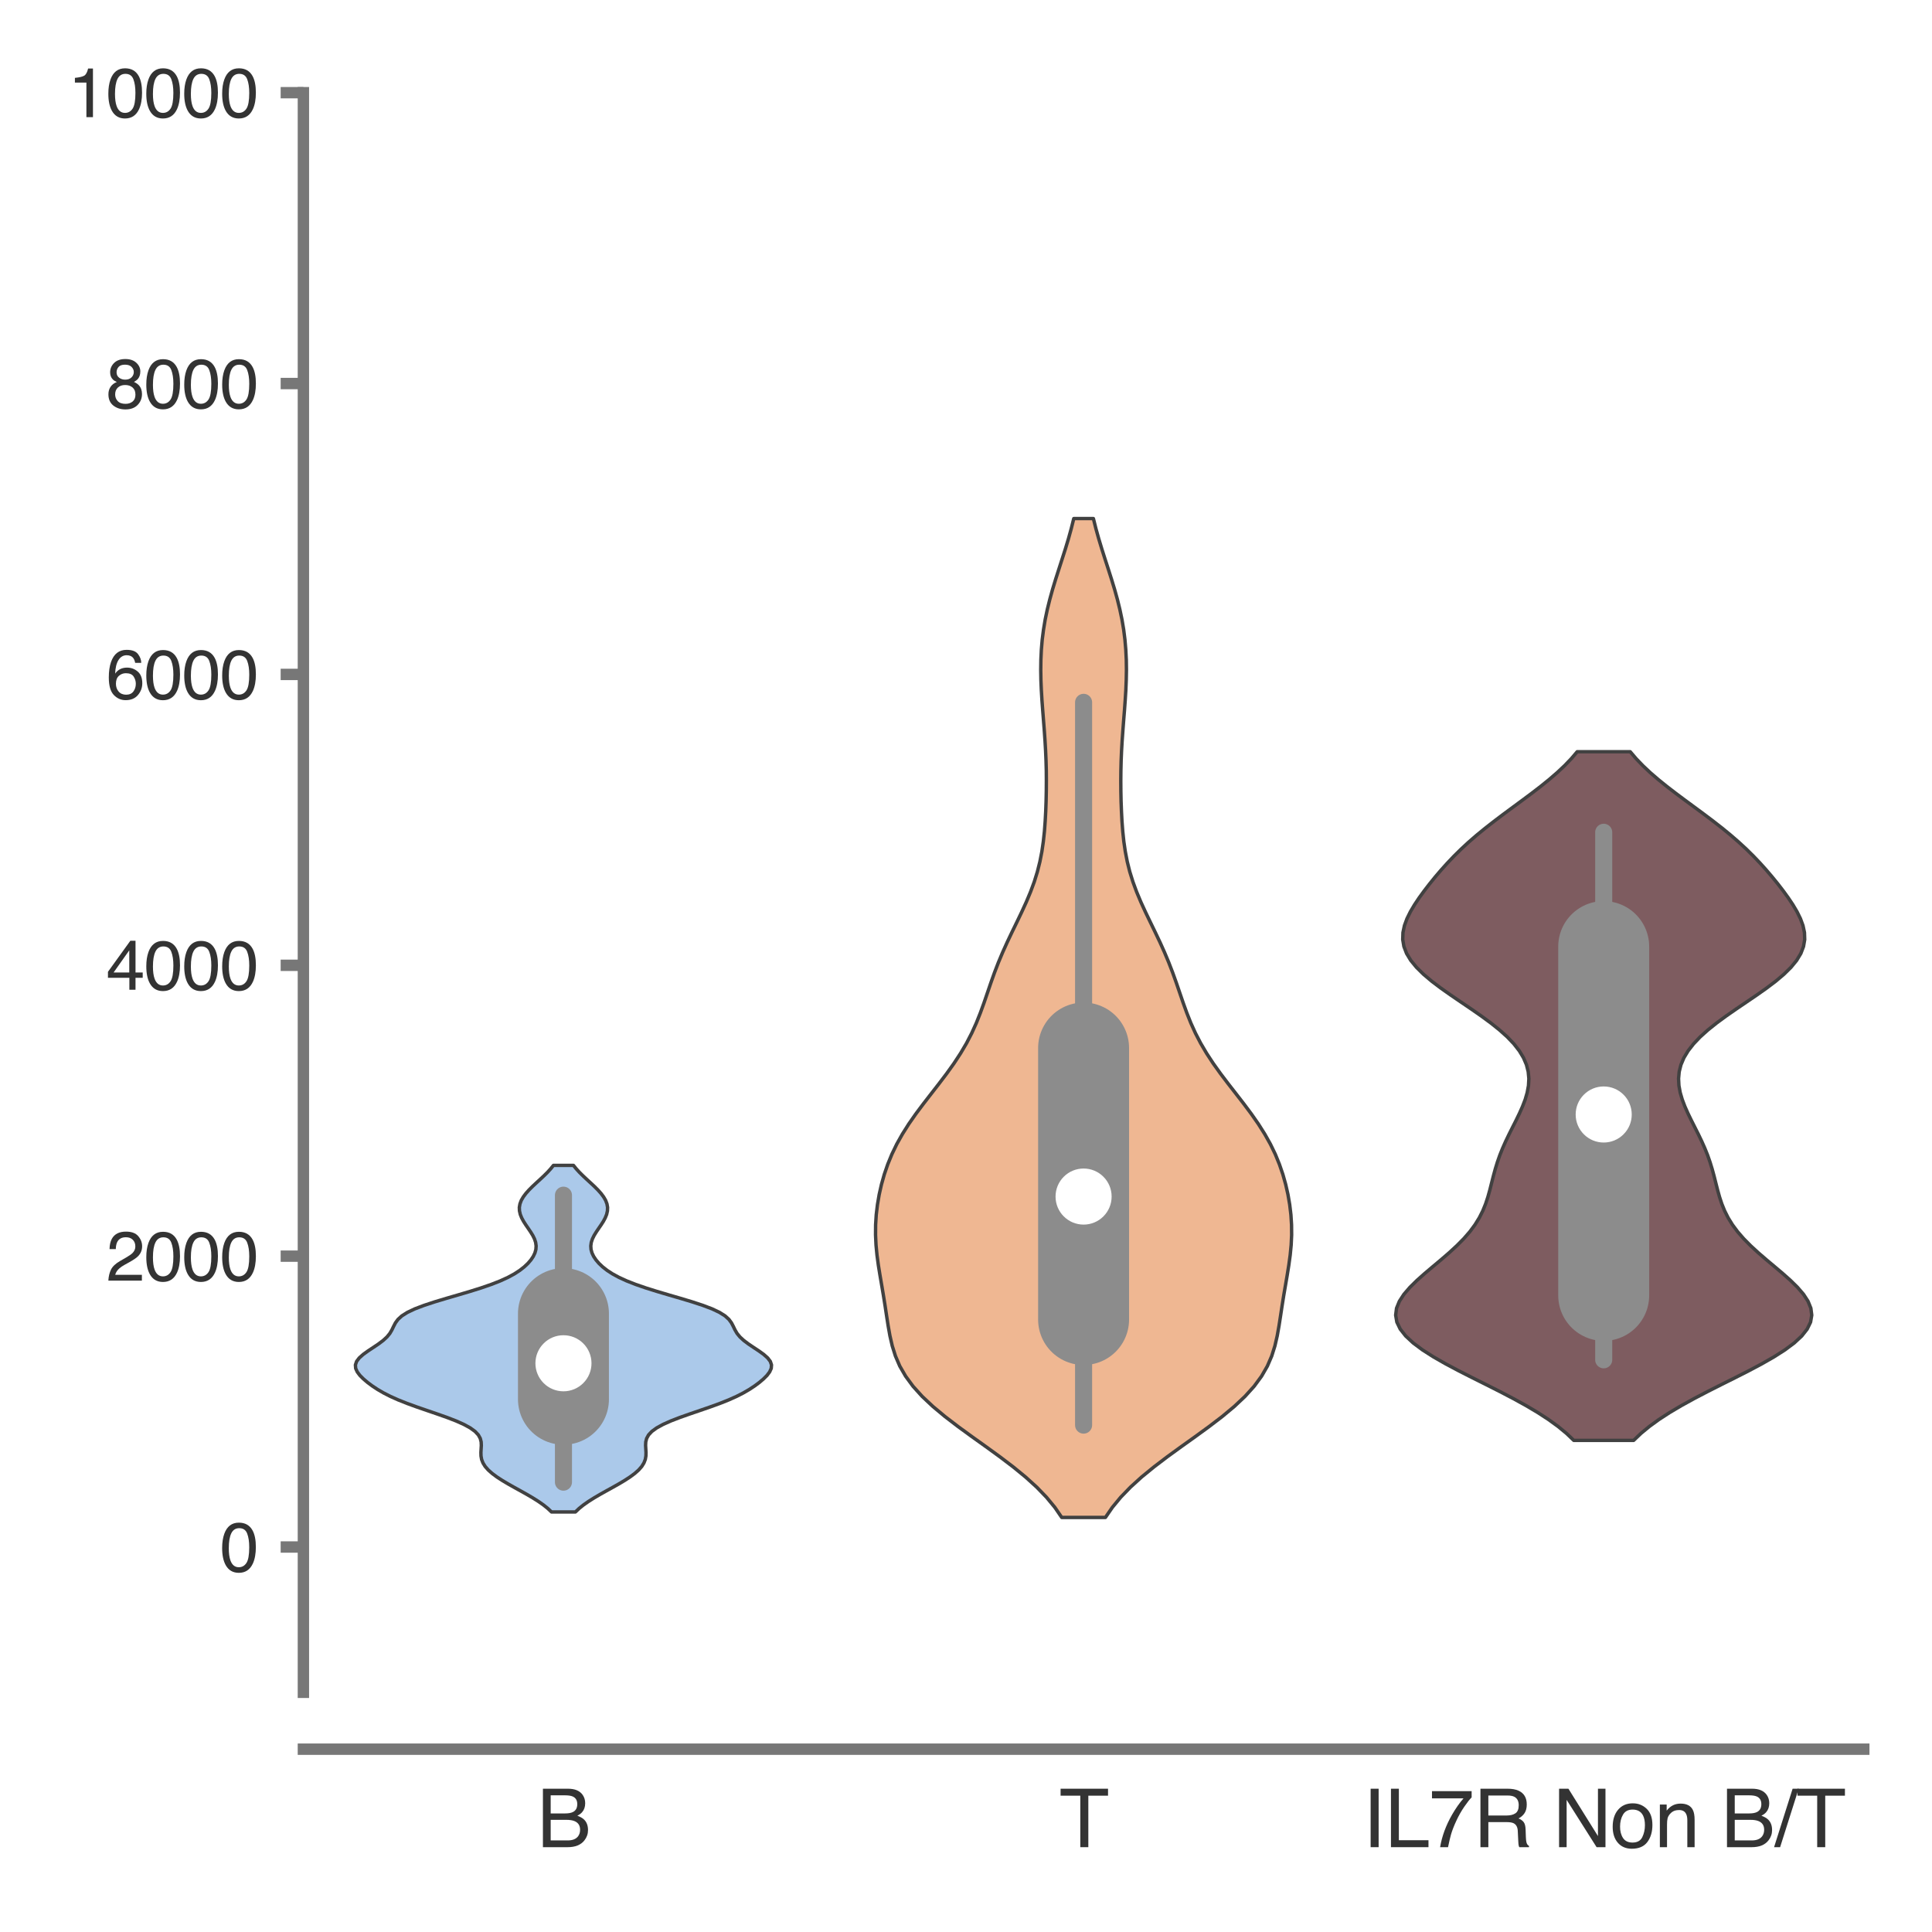 <?xml version="1.0" encoding="utf-8" standalone="no"?>
<!DOCTYPE svg PUBLIC "-//W3C//DTD SVG 1.1//EN"
  "http://www.w3.org/Graphics/SVG/1.1/DTD/svg11.dtd">
<svg xmlns:xlink="http://www.w3.org/1999/xlink" width="84.96pt" height="84.96pt" viewBox="0 0 84.96 84.96" xmlns="http://www.w3.org/2000/svg" version="1.1">
 <defs>
  <style type="text/css">*{stroke-linejoin: round; stroke-linecap: butt}</style>
 </defs>
 <g id="figure_1">
  <g id="patch_1">
   <path d="M 0 84.96 
L 84.96 84.96 
L 84.96 0 
L 0 0 
z
" style="fill: #ffffff"/>
  </g>
  <g id="axes_1">
   <g id="patch_2">
    <path d="M 13.342 74.42 
L 81.96 74.42 
L 81.96 4.076 
L 13.342 4.076 
z
" style="fill: #ffffff"/>
   </g>
   <g id="matplotlib.axis_1">
    <g id="xtick_1">
     <g id="text_1">
      <!-- B -->
      <g style="fill: #333333" transform="translate(23.611 81.23) scale(0.035 -0.035)">
       <defs>
        <path id="Helvetica-42" d="M 2213 2650 
Q 2606 2650 2825 2759 
Q 3169 2931 3169 3378 
Q 3169 3828 2803 3984 
Q 2597 4072 2191 4072 
L 1081 4072 
L 1081 2650 
L 2213 2650 
z
M 2422 531 
Q 2994 531 3238 863 
Q 3391 1072 3391 1369 
Q 3391 1869 2944 2050 
Q 2706 2147 2316 2147 
L 1081 2147 
L 1081 531 
L 2422 531 
z
M 472 4591 
L 2444 4591 
Q 3250 4591 3591 4109 
Q 3791 3825 3791 3453 
Q 3791 3019 3544 2741 
Q 3416 2594 3175 2472 
Q 3528 2338 3703 2169 
Q 4013 1869 4013 1341 
Q 4013 897 3734 538 
Q 3319 0 2413 0 
L 472 0 
L 472 4591 
z
" transform="scale(0.016)"/>
       </defs>
       <use xlink:href="#Helvetica-42"/>
      </g>
     </g>
    </g>
    <g id="xtick_2">
     <g id="text_2">
      <!-- T -->
      <g style="fill: #333333" transform="translate(46.582 81.23) scale(0.035 -0.035)">
       <defs>
        <path id="Helvetica-54" d="M 3828 4591 
L 3828 4044 
L 2281 4044 
L 2281 0 
L 1650 0 
L 1650 4044 
L 103 4044 
L 103 4591 
L 3828 4591 
z
" transform="scale(0.016)"/>
       </defs>
       <use xlink:href="#Helvetica-54"/>
      </g>
     </g>
    </g>
    <g id="xtick_3">
     <g id="text_3">
      <!-- IL7R Non B/T -->
      <g style="fill: #333333" transform="translate(59.922 81.23) scale(0.035 -0.035)">
       <defs>
        <path id="Helvetica-49" d="M 628 4591 
L 1256 4591 
L 1256 0 
L 628 0 
L 628 4591 
z
" transform="scale(0.016)"/>
        <path id="Helvetica-4c" d="M 488 4591 
L 1109 4591 
L 1109 547 
L 3434 547 
L 3434 0 
L 488 0 
L 488 4591 
z
" transform="scale(0.016)"/>
        <path id="Helvetica-37" d="M 3347 4400 
L 3347 3909 
Q 3131 3700 2773 3181 
Q 2416 2663 2141 2063 
Q 1869 1478 1728 997 
Q 1638 688 1494 0 
L 872 0 
Q 1084 1281 1809 2550 
Q 2238 3294 2709 3834 
L 234 3834 
L 234 4400 
L 3347 4400 
z
" transform="scale(0.016)"/>
        <path id="Helvetica-52" d="M 2622 2488 
Q 3059 2488 3314 2663 
Q 3569 2838 3569 3294 
Q 3569 3784 3213 3963 
Q 3022 4056 2703 4056 
L 1184 4056 
L 1184 2488 
L 2622 2488 
z
M 563 4591 
L 2688 4591 
Q 3213 4591 3553 4438 
Q 4200 4144 4200 3353 
Q 4200 2941 4029 2678 
Q 3859 2416 3553 2256 
Q 3822 2147 3958 1969 
Q 4094 1791 4109 1391 
L 4131 775 
Q 4141 513 4175 384 
Q 4231 166 4375 103 
L 4375 0 
L 3613 0 
Q 3581 59 3562 153 
Q 3544 247 3531 516 
L 3494 1281 
Q 3472 1731 3159 1884 
Q 2981 1969 2600 1969 
L 1184 1969 
L 1184 0 
L 563 0 
L 563 4591 
z
" transform="scale(0.016)"/>
        <path id="Helvetica-20" transform="scale(0.016)"/>
        <path id="Helvetica-4e" d="M 488 4591 
L 1222 4591 
L 3541 872 
L 3541 4591 
L 4131 4591 
L 4131 0 
L 3434 0 
L 1081 3716 
L 1081 0 
L 488 0 
L 488 4591 
z
M 2269 4591 
L 2269 4591 
z
" transform="scale(0.016)"/>
        <path id="Helvetica-6f" d="M 1741 363 
Q 2300 363 2508 786 
Q 2716 1209 2716 1728 
Q 2716 2197 2566 2491 
Q 2328 2953 1747 2953 
Q 1231 2953 997 2559 
Q 763 2166 763 1609 
Q 763 1075 997 719 
Q 1231 363 1741 363 
z
M 1763 3444 
Q 2409 3444 2856 3012 
Q 3303 2581 3303 1744 
Q 3303 934 2909 406 
Q 2516 -122 1688 -122 
Q 997 -122 590 345 
Q 184 813 184 1600 
Q 184 2444 612 2944 
Q 1041 3444 1763 3444 
z
M 1744 3428 
L 1744 3428 
z
" transform="scale(0.016)"/>
        <path id="Helvetica-6e" d="M 413 3347 
L 947 3347 
L 947 2872 
Q 1184 3166 1450 3294 
Q 1716 3422 2041 3422 
Q 2753 3422 3003 2925 
Q 3141 2653 3141 2147 
L 3141 0 
L 2569 0 
L 2569 2109 
Q 2569 2416 2478 2603 
Q 2328 2916 1934 2916 
Q 1734 2916 1606 2875 
Q 1375 2806 1200 2600 
Q 1059 2434 1017 2257 
Q 975 2081 975 1753 
L 975 0 
L 413 0 
L 413 3347 
z
M 1734 3428 
L 1734 3428 
z
" transform="scale(0.016)"/>
        <path id="Helvetica-2f" d="M 1456 4591 
L 1931 4591 
L 475 0 
L 0 0 
L 1456 4591 
z
" transform="scale(0.016)"/>
       </defs>
       <use xlink:href="#Helvetica-49"/>
       <use xlink:href="#Helvetica-4c" x="27.783"/>
       <use xlink:href="#Helvetica-37" x="83.398"/>
       <use xlink:href="#Helvetica-52" x="139.014"/>
       <use xlink:href="#Helvetica-20" x="211.23"/>
       <use xlink:href="#Helvetica-4e" x="239.014"/>
       <use xlink:href="#Helvetica-6f" x="311.23"/>
       <use xlink:href="#Helvetica-6e" x="366.846"/>
       <use xlink:href="#Helvetica-20" x="422.461"/>
       <use xlink:href="#Helvetica-42" x="450.244"/>
       <use xlink:href="#Helvetica-2f" x="516.943"/>
       <use xlink:href="#Helvetica-54" x="544.727"/>
      </g>
     </g>
    </g>
   </g>
   <g id="matplotlib.axis_2">
    <g id="ytick_1">
     <g id="line2d_1">
      <defs>
       <path id="md1bcff773b" d="M 0 0 
L -1 0 
" style="stroke: #777777; stroke-width: 0.5"/>
      </defs>
      <g>
       <use xlink:href="#md1bcff773b" x="13.342" y="68.03" style="fill: #777777; stroke: #777777; stroke-width: 0.5"/>
      </g>
     </g>
     <g id="text_4">
      <!-- 0 -->
      <g style="fill: #333333" transform="translate(9.673 69.107) scale(0.03 -0.03)">
       <defs>
        <path id="Helvetica-30" d="M 1731 4475 
Q 2600 4475 2988 3759 
Q 3288 3206 3288 2244 
Q 3288 1331 3016 734 
Q 2622 -122 1728 -122 
Q 922 -122 528 578 
Q 200 1163 200 2147 
Q 200 2909 397 3456 
Q 766 4475 1731 4475 
z
M 1725 391 
Q 2163 391 2422 778 
Q 2681 1166 2681 2222 
Q 2681 2984 2493 3476 
Q 2306 3969 1766 3969 
Q 1269 3969 1039 3501 
Q 809 3034 809 2125 
Q 809 1441 956 1025 
Q 1181 391 1725 391 
z
" transform="scale(0.016)"/>
       </defs>
       <use xlink:href="#Helvetica-30"/>
      </g>
     </g>
    </g>
    <g id="ytick_2">
     <g id="line2d_2">
      <g>
       <use xlink:href="#md1bcff773b" x="13.342" y="55.24" style="fill: #777777; stroke: #777777; stroke-width: 0.5"/>
      </g>
     </g>
     <g id="text_5">
      <!-- 2000 -->
      <g style="fill: #333333" transform="translate(4.669 56.316) scale(0.03 -0.03)">
       <defs>
        <path id="Helvetica-32" d="M 200 0 
Q 231 578 439 1006 
Q 647 1434 1250 1784 
L 1850 2131 
Q 2253 2366 2416 2531 
Q 2672 2791 2672 3125 
Q 2672 3516 2437 3745 
Q 2203 3975 1813 3975 
Q 1234 3975 1013 3538 
Q 894 3303 881 2888 
L 309 2888 
Q 319 3472 525 3841 
Q 891 4491 1816 4491 
Q 2584 4491 2939 4075 
Q 3294 3659 3294 3150 
Q 3294 2613 2916 2231 
Q 2697 2009 2131 1694 
L 1703 1456 
Q 1397 1288 1222 1134 
Q 909 863 828 531 
L 3272 531 
L 3272 0 
L 200 0 
z
" transform="scale(0.016)"/>
       </defs>
       <use xlink:href="#Helvetica-32"/>
       <use xlink:href="#Helvetica-30" x="55.615"/>
       <use xlink:href="#Helvetica-30" x="111.23"/>
       <use xlink:href="#Helvetica-30" x="166.846"/>
      </g>
     </g>
    </g>
    <g id="ytick_3">
     <g id="line2d_3">
      <g>
       <use xlink:href="#md1bcff773b" x="13.342" y="42.449" style="fill: #777777; stroke: #777777; stroke-width: 0.5"/>
      </g>
     </g>
     <g id="text_6">
      <!-- 4000 -->
      <g style="fill: #333333" transform="translate(4.669 43.525) scale(0.03 -0.03)">
       <defs>
        <path id="Helvetica-34" d="M 2116 1584 
L 2116 3613 
L 681 1584 
L 2116 1584 
z
M 2125 0 
L 2125 1094 
L 163 1094 
L 163 1644 
L 2213 4488 
L 2688 4488 
L 2688 1584 
L 3347 1584 
L 3347 1094 
L 2688 1094 
L 2688 0 
L 2125 0 
z
" transform="scale(0.016)"/>
       </defs>
       <use xlink:href="#Helvetica-34"/>
       <use xlink:href="#Helvetica-30" x="55.615"/>
       <use xlink:href="#Helvetica-30" x="111.23"/>
       <use xlink:href="#Helvetica-30" x="166.846"/>
      </g>
     </g>
    </g>
    <g id="ytick_4">
     <g id="line2d_4">
      <g>
       <use xlink:href="#md1bcff773b" x="13.342" y="29.658" style="fill: #777777; stroke: #777777; stroke-width: 0.5"/>
      </g>
     </g>
     <g id="text_7">
      <!-- 6000 -->
      <g style="fill: #333333" transform="translate(4.669 30.734) scale(0.03 -0.03)">
       <defs>
        <path id="Helvetica-36" d="M 1872 4494 
Q 2622 4494 2917 4105 
Q 3213 3716 3213 3303 
L 2656 3303 
Q 2606 3569 2497 3719 
Q 2294 4000 1881 4000 
Q 1409 4000 1131 3564 
Q 853 3128 822 2316 
Q 1016 2600 1309 2741 
Q 1578 2866 1909 2866 
Q 2472 2866 2890 2506 
Q 3309 2147 3309 1434 
Q 3309 825 2912 354 
Q 2516 -116 1781 -116 
Q 1153 -116 697 361 
Q 241 838 241 1966 
Q 241 2800 444 3381 
Q 834 4494 1872 4494 
z
M 1831 384 
Q 2275 384 2495 682 
Q 2716 981 2716 1388 
Q 2716 1731 2519 2042 
Q 2322 2353 1803 2353 
Q 1441 2353 1167 2112 
Q 894 1872 894 1388 
Q 894 963 1142 673 
Q 1391 384 1831 384 
z
" transform="scale(0.016)"/>
       </defs>
       <use xlink:href="#Helvetica-36"/>
       <use xlink:href="#Helvetica-30" x="55.615"/>
       <use xlink:href="#Helvetica-30" x="111.23"/>
       <use xlink:href="#Helvetica-30" x="166.846"/>
      </g>
     </g>
    </g>
    <g id="ytick_5">
     <g id="line2d_5">
      <g>
       <use xlink:href="#md1bcff773b" x="13.342" y="16.867" style="fill: #777777; stroke: #777777; stroke-width: 0.5"/>
      </g>
     </g>
     <g id="text_8">
      <!-- 8000 -->
      <g style="fill: #333333" transform="translate(4.669 17.943) scale(0.03 -0.03)">
       <defs>
        <path id="Helvetica-38" d="M 1741 2600 
Q 2113 2600 2322 2808 
Q 2531 3016 2531 3303 
Q 2531 3553 2331 3762 
Q 2131 3972 1722 3972 
Q 1316 3972 1134 3762 
Q 953 3553 953 3272 
Q 953 2956 1187 2778 
Q 1422 2600 1741 2600 
z
M 1775 384 
Q 2166 384 2423 595 
Q 2681 806 2681 1225 
Q 2681 1659 2415 1884 
Q 2150 2109 1734 2109 
Q 1331 2109 1076 1879 
Q 822 1650 822 1244 
Q 822 894 1055 639 
Q 1288 384 1775 384 
z
M 975 2384 
Q 741 2484 609 2619 
Q 363 2869 363 3269 
Q 363 3769 725 4128 
Q 1088 4488 1753 4488 
Q 2397 4488 2762 4148 
Q 3128 3809 3128 3356 
Q 3128 2938 2916 2678 
Q 2797 2531 2547 2391 
Q 2825 2263 2984 2097 
Q 3281 1784 3281 1284 
Q 3281 694 2884 283 
Q 2488 -128 1763 -128 
Q 1109 -128 657 226 
Q 206 581 206 1256 
Q 206 1653 400 1942 
Q 594 2231 975 2384 
z
" transform="scale(0.016)"/>
       </defs>
       <use xlink:href="#Helvetica-38"/>
       <use xlink:href="#Helvetica-30" x="55.615"/>
       <use xlink:href="#Helvetica-30" x="111.23"/>
       <use xlink:href="#Helvetica-30" x="166.846"/>
      </g>
     </g>
    </g>
    <g id="ytick_6">
     <g id="line2d_6">
      <g>
       <use xlink:href="#md1bcff773b" x="13.342" y="4.076" style="fill: #777777; stroke: #777777; stroke-width: 0.5"/>
      </g>
     </g>
     <g id="text_9">
      <!-- 10000 -->
      <g style="fill: #333333" transform="translate(3 5.152) scale(0.03 -0.03)">
       <defs>
        <path id="Helvetica-31" d="M 613 3169 
L 613 3600 
Q 1222 3659 1462 3798 
Q 1703 3938 1822 4456 
L 2266 4456 
L 2266 0 
L 1666 0 
L 1666 3169 
L 613 3169 
z
" transform="scale(0.016)"/>
       </defs>
       <use xlink:href="#Helvetica-31"/>
       <use xlink:href="#Helvetica-30" x="55.615"/>
       <use xlink:href="#Helvetica-30" x="111.23"/>
       <use xlink:href="#Helvetica-30" x="166.846"/>
       <use xlink:href="#Helvetica-30" x="222.461"/>
      </g>
     </g>
    </g>
   </g>
   <g id="PolyCollection_1">
    <defs>
     <path id="med129f33f4" d="M 25.304 -18.472 
L 24.252 -18.472 
L 24.089 -18.626 
L 23.897 -18.78 
L 23.677 -18.934 
L 23.433 -19.088 
L 23.171 -19.242 
L 22.896 -19.396 
L 22.617 -19.55 
L 22.344 -19.704 
L 22.085 -19.858 
L 21.848 -20.012 
L 21.641 -20.166 
L 21.469 -20.319 
L 21.334 -20.473 
L 21.239 -20.627 
L 21.179 -20.781 
L 21.152 -20.935 
L 21.148 -21.089 
L 21.157 -21.243 
L 21.166 -21.397 
L 21.159 -21.551 
L 21.12 -21.705 
L 21.035 -21.859 
L 20.891 -22.013 
L 20.679 -22.167 
L 20.398 -22.321 
L 20.053 -22.475 
L 19.654 -22.629 
L 19.22 -22.782 
L 18.77 -22.936 
L 18.324 -23.09 
L 17.901 -23.244 
L 17.514 -23.398 
L 17.169 -23.552 
L 16.867 -23.706 
L 16.602 -23.86 
L 16.369 -24.014 
L 16.162 -24.168 
L 15.981 -24.322 
L 15.827 -24.476 
L 15.711 -24.63 
L 15.641 -24.784 
L 15.629 -24.938 
L 15.681 -25.092 
L 15.798 -25.245 
L 15.971 -25.399 
L 16.185 -25.553 
L 16.418 -25.707 
L 16.647 -25.861 
L 16.851 -26.015 
L 17.018 -26.169 
L 17.144 -26.323 
L 17.234 -26.477 
L 17.308 -26.631 
L 17.388 -26.785 
L 17.501 -26.939 
L 17.67 -27.093 
L 17.914 -27.247 
L 18.239 -27.401 
L 18.642 -27.554 
L 19.109 -27.708 
L 19.62 -27.862 
L 20.148 -28.016 
L 20.668 -28.17 
L 21.159 -28.324 
L 21.605 -28.478 
L 21.998 -28.632 
L 22.335 -28.786 
L 22.619 -28.94 
L 22.856 -29.094 
L 23.053 -29.248 
L 23.216 -29.402 
L 23.348 -29.556 
L 23.451 -29.71 
L 23.524 -29.864 
L 23.566 -30.017 
L 23.576 -30.171 
L 23.555 -30.325 
L 23.504 -30.479 
L 23.428 -30.633 
L 23.333 -30.787 
L 23.229 -30.941 
L 23.123 -31.095 
L 23.024 -31.249 
L 22.941 -31.403 
L 22.879 -31.557 
L 22.844 -31.711 
L 22.838 -31.865 
L 22.865 -32.019 
L 22.923 -32.173 
L 23.012 -32.326 
L 23.127 -32.48 
L 23.265 -32.634 
L 23.419 -32.788 
L 23.584 -32.942 
L 23.752 -33.096 
L 23.916 -33.25 
L 24.072 -33.404 
L 24.213 -33.558 
L 24.338 -33.712 
L 25.218 -33.712 
L 25.218 -33.712 
L 25.343 -33.558 
L 25.484 -33.404 
L 25.64 -33.25 
L 25.804 -33.096 
L 25.972 -32.942 
L 26.137 -32.788 
L 26.291 -32.634 
L 26.429 -32.48 
L 26.544 -32.326 
L 26.633 -32.173 
L 26.691 -32.019 
L 26.718 -31.865 
L 26.712 -31.711 
L 26.677 -31.557 
L 26.615 -31.403 
L 26.532 -31.249 
L 26.433 -31.095 
L 26.327 -30.941 
L 26.223 -30.787 
L 26.128 -30.633 
L 26.052 -30.479 
L 26.001 -30.325 
L 25.98 -30.171 
L 25.99 -30.017 
L 26.032 -29.864 
L 26.105 -29.71 
L 26.208 -29.556 
L 26.34 -29.402 
L 26.503 -29.248 
L 26.7 -29.094 
L 26.937 -28.94 
L 27.221 -28.786 
L 27.558 -28.632 
L 27.951 -28.478 
L 28.397 -28.324 
L 28.888 -28.17 
L 29.408 -28.016 
L 29.936 -27.862 
L 30.447 -27.708 
L 30.914 -27.554 
L 31.317 -27.401 
L 31.642 -27.247 
L 31.886 -27.093 
L 32.055 -26.939 
L 32.168 -26.785 
L 32.248 -26.631 
L 32.322 -26.477 
L 32.412 -26.323 
L 32.538 -26.169 
L 32.705 -26.015 
L 32.909 -25.861 
L 33.138 -25.707 
L 33.371 -25.553 
L 33.585 -25.399 
L 33.758 -25.245 
L 33.875 -25.092 
L 33.927 -24.938 
L 33.915 -24.784 
L 33.845 -24.63 
L 33.729 -24.476 
L 33.575 -24.322 
L 33.394 -24.168 
L 33.187 -24.014 
L 32.954 -23.86 
L 32.689 -23.706 
L 32.387 -23.552 
L 32.042 -23.398 
L 31.655 -23.244 
L 31.232 -23.09 
L 30.786 -22.936 
L 30.336 -22.782 
L 29.902 -22.629 
L 29.503 -22.475 
L 29.158 -22.321 
L 28.877 -22.167 
L 28.665 -22.013 
L 28.521 -21.859 
L 28.436 -21.705 
L 28.397 -21.551 
L 28.39 -21.397 
L 28.399 -21.243 
L 28.408 -21.089 
L 28.404 -20.935 
L 28.377 -20.781 
L 28.317 -20.627 
L 28.222 -20.473 
L 28.087 -20.319 
L 27.915 -20.166 
L 27.708 -20.012 
L 27.471 -19.858 
L 27.212 -19.704 
L 26.939 -19.55 
L 26.66 -19.396 
L 26.385 -19.242 
L 26.123 -19.088 
L 25.879 -18.934 
L 25.659 -18.78 
L 25.467 -18.626 
L 25.304 -18.472 
z
" style="stroke: #414141; stroke-width: 0.15"/>
    </defs>
    <g clip-path="url(#pa39092122c)">
     <use xlink:href="#med129f33f4" x="0" y="84.96" style="fill: #abc9ea; stroke: #414141; stroke-width: 0.15"/>
    </g>
   </g>
   <g id="PolyCollection_2">
    <defs>
     <path id="mca25f44247" d="M 48.611 -18.23 
L 46.69 -18.23 
L 46.386 -18.674 
L 46.02 -19.117 
L 45.591 -19.561 
L 45.102 -20.005 
L 44.561 -20.448 
L 43.977 -20.892 
L 43.366 -21.336 
L 42.746 -21.779 
L 42.136 -22.223 
L 41.556 -22.667 
L 41.023 -23.111 
L 40.551 -23.554 
L 40.15 -23.998 
L 39.824 -24.442 
L 39.568 -24.885 
L 39.377 -25.329 
L 39.237 -25.773 
L 39.135 -26.216 
L 39.056 -26.66 
L 38.987 -27.104 
L 38.92 -27.548 
L 38.849 -27.991 
L 38.774 -28.435 
L 38.698 -28.879 
L 38.626 -29.322 
L 38.566 -29.766 
L 38.523 -30.21 
L 38.502 -30.653 
L 38.505 -31.097 
L 38.533 -31.541 
L 38.586 -31.984 
L 38.662 -32.428 
L 38.762 -32.872 
L 38.887 -33.316 
L 39.039 -33.759 
L 39.221 -34.203 
L 39.435 -34.647 
L 39.684 -35.09 
L 39.965 -35.534 
L 40.275 -35.978 
L 40.607 -36.421 
L 40.951 -36.865 
L 41.296 -37.309 
L 41.632 -37.752 
L 41.95 -38.196 
L 42.241 -38.64 
L 42.503 -39.084 
L 42.732 -39.527 
L 42.933 -39.971 
L 43.11 -40.415 
L 43.271 -40.858 
L 43.423 -41.302 
L 43.575 -41.746 
L 43.733 -42.189 
L 43.904 -42.633 
L 44.09 -43.077 
L 44.29 -43.521 
L 44.5 -43.964 
L 44.716 -44.408 
L 44.929 -44.852 
L 45.132 -45.295 
L 45.318 -45.739 
L 45.482 -46.183 
L 45.619 -46.626 
L 45.73 -47.07 
L 45.817 -47.514 
L 45.881 -47.957 
L 45.929 -48.401 
L 45.962 -48.845 
L 45.986 -49.289 
L 46.002 -49.732 
L 46.011 -50.176 
L 46.014 -50.62 
L 46.011 -51.063 
L 45.999 -51.507 
L 45.98 -51.951 
L 45.954 -52.394 
L 45.923 -52.838 
L 45.888 -53.282 
L 45.853 -53.726 
L 45.82 -54.169 
L 45.793 -54.613 
L 45.774 -55.057 
L 45.767 -55.5 
L 45.773 -55.944 
L 45.794 -56.388 
L 45.832 -56.831 
L 45.889 -57.275 
L 45.963 -57.719 
L 46.056 -58.162 
L 46.166 -58.606 
L 46.289 -59.05 
L 46.424 -59.494 
L 46.566 -59.937 
L 46.709 -60.381 
L 46.851 -60.825 
L 46.985 -61.268 
L 47.108 -61.712 
L 47.219 -62.156 
L 48.082 -62.156 
L 48.082 -62.156 
L 48.193 -61.712 
L 48.317 -61.268 
L 48.451 -60.825 
L 48.592 -60.381 
L 48.736 -59.937 
L 48.877 -59.494 
L 49.012 -59.05 
L 49.136 -58.606 
L 49.245 -58.162 
L 49.338 -57.719 
L 49.413 -57.275 
L 49.469 -56.831 
L 49.507 -56.388 
L 49.529 -55.944 
L 49.535 -55.5 
L 49.527 -55.057 
L 49.509 -54.613 
L 49.481 -54.169 
L 49.449 -53.726 
L 49.413 -53.282 
L 49.379 -52.838 
L 49.347 -52.394 
L 49.321 -51.951 
L 49.302 -51.507 
L 49.291 -51.063 
L 49.287 -50.62 
L 49.29 -50.176 
L 49.299 -49.732 
L 49.316 -49.289 
L 49.339 -48.845 
L 49.373 -48.401 
L 49.42 -47.957 
L 49.485 -47.514 
L 49.571 -47.07 
L 49.682 -46.626 
L 49.82 -46.183 
L 49.983 -45.739 
L 50.169 -45.295 
L 50.372 -44.852 
L 50.586 -44.408 
L 50.801 -43.964 
L 51.012 -43.521 
L 51.211 -43.077 
L 51.397 -42.633 
L 51.568 -42.189 
L 51.727 -41.746 
L 51.879 -41.302 
L 52.031 -40.858 
L 52.191 -40.415 
L 52.368 -39.971 
L 52.569 -39.527 
L 52.799 -39.084 
L 53.06 -38.64 
L 53.351 -38.196 
L 53.669 -37.752 
L 54.005 -37.309 
L 54.351 -36.865 
L 54.695 -36.421 
L 55.026 -35.978 
L 55.336 -35.534 
L 55.617 -35.09 
L 55.866 -34.647 
L 56.081 -34.203 
L 56.262 -33.759 
L 56.414 -33.316 
L 56.539 -32.872 
L 56.639 -32.428 
L 56.715 -31.984 
L 56.768 -31.541 
L 56.796 -31.097 
L 56.8 -30.653 
L 56.779 -30.21 
L 56.736 -29.766 
L 56.675 -29.322 
L 56.604 -28.879 
L 56.528 -28.435 
L 56.452 -27.991 
L 56.381 -27.548 
L 56.314 -27.104 
L 56.245 -26.66 
L 56.166 -26.216 
L 56.064 -25.773 
L 55.924 -25.329 
L 55.733 -24.885 
L 55.478 -24.442 
L 55.151 -23.998 
L 54.75 -23.554 
L 54.279 -23.111 
L 53.746 -22.667 
L 53.165 -22.223 
L 52.555 -21.779 
L 51.935 -21.336 
L 51.324 -20.892 
L 50.741 -20.448 
L 50.199 -20.005 
L 49.711 -19.561 
L 49.282 -19.117 
L 48.916 -18.674 
L 48.611 -18.23 
z
" style="stroke: #414141; stroke-width: 0.15"/>
    </defs>
    <g clip-path="url(#pa39092122c)">
     <use xlink:href="#mca25f44247" x="0" y="84.96" style="fill: #efb792; stroke: #414141; stroke-width: 0.15"/>
    </g>
   </g>
   <g id="PolyCollection_3">
    <defs>
     <path id="mfd453e4f55" d="M 71.84 -21.619 
L 69.207 -21.619 
L 68.887 -21.925 
L 68.516 -22.231 
L 68.094 -22.537 
L 67.623 -22.843 
L 67.107 -23.149 
L 66.552 -23.455 
L 65.966 -23.761 
L 65.361 -24.067 
L 64.751 -24.372 
L 64.149 -24.678 
L 63.573 -24.984 
L 63.037 -25.29 
L 62.557 -25.596 
L 62.146 -25.902 
L 61.816 -26.208 
L 61.575 -26.514 
L 61.427 -26.82 
L 61.374 -27.126 
L 61.413 -27.431 
L 61.538 -27.737 
L 61.737 -28.043 
L 62 -28.349 
L 62.311 -28.655 
L 62.655 -28.961 
L 63.017 -29.267 
L 63.382 -29.573 
L 63.736 -29.879 
L 64.068 -30.185 
L 64.37 -30.49 
L 64.636 -30.796 
L 64.863 -31.102 
L 65.052 -31.408 
L 65.206 -31.714 
L 65.33 -32.02 
L 65.431 -32.326 
L 65.516 -32.632 
L 65.593 -32.938 
L 65.671 -33.244 
L 65.754 -33.549 
L 65.848 -33.855 
L 65.955 -34.161 
L 66.078 -34.467 
L 66.214 -34.773 
L 66.361 -35.079 
L 66.514 -35.385 
L 66.669 -35.691 
L 66.817 -35.997 
L 66.953 -36.303 
L 67.07 -36.608 
L 67.159 -36.914 
L 67.215 -37.22 
L 67.232 -37.526 
L 67.203 -37.832 
L 67.126 -38.138 
L 66.995 -38.444 
L 66.811 -38.75 
L 66.572 -39.056 
L 66.281 -39.362 
L 65.941 -39.667 
L 65.558 -39.973 
L 65.142 -40.279 
L 64.702 -40.585 
L 64.25 -40.891 
L 63.801 -41.197 
L 63.367 -41.503 
L 62.962 -41.809 
L 62.599 -42.115 
L 62.289 -42.421 
L 62.039 -42.726 
L 61.854 -43.032 
L 61.737 -43.338 
L 61.685 -43.644 
L 61.695 -43.95 
L 61.76 -44.256 
L 61.872 -44.562 
L 62.023 -44.868 
L 62.204 -45.174 
L 62.408 -45.48 
L 62.63 -45.785 
L 62.866 -46.091 
L 63.114 -46.397 
L 63.375 -46.703 
L 63.651 -47.009 
L 63.942 -47.315 
L 64.253 -47.621 
L 64.584 -47.927 
L 64.937 -48.233 
L 65.311 -48.539 
L 65.702 -48.844 
L 66.107 -49.15 
L 66.521 -49.456 
L 66.936 -49.762 
L 67.347 -50.068 
L 67.745 -50.374 
L 68.124 -50.68 
L 68.478 -50.986 
L 68.804 -51.292 
L 69.098 -51.598 
L 69.358 -51.903 
L 71.689 -51.903 
L 71.689 -51.903 
L 71.949 -51.598 
L 72.243 -51.292 
L 72.568 -50.986 
L 72.923 -50.68 
L 73.302 -50.374 
L 73.7 -50.068 
L 74.11 -49.762 
L 74.526 -49.456 
L 74.94 -49.15 
L 75.345 -48.844 
L 75.736 -48.539 
L 76.11 -48.233 
L 76.462 -47.927 
L 76.794 -47.621 
L 77.104 -47.315 
L 77.396 -47.009 
L 77.671 -46.703 
L 77.932 -46.397 
L 78.181 -46.091 
L 78.417 -45.785 
L 78.638 -45.48 
L 78.843 -45.174 
L 79.024 -44.868 
L 79.175 -44.562 
L 79.287 -44.256 
L 79.352 -43.95 
L 79.362 -43.644 
L 79.31 -43.338 
L 79.193 -43.032 
L 79.008 -42.726 
L 78.758 -42.421 
L 78.447 -42.115 
L 78.085 -41.809 
L 77.68 -41.503 
L 77.246 -41.197 
L 76.796 -40.891 
L 76.345 -40.585 
L 75.905 -40.279 
L 75.488 -39.973 
L 75.106 -39.667 
L 74.766 -39.362 
L 74.475 -39.056 
L 74.236 -38.75 
L 74.051 -38.444 
L 73.921 -38.138 
L 73.843 -37.832 
L 73.815 -37.526 
L 73.831 -37.22 
L 73.887 -36.914 
L 73.977 -36.608 
L 74.093 -36.303 
L 74.229 -35.997 
L 74.378 -35.691 
L 74.532 -35.385 
L 74.686 -35.079 
L 74.833 -34.773 
L 74.969 -34.467 
L 75.092 -34.161 
L 75.199 -33.855 
L 75.293 -33.549 
L 75.376 -33.244 
L 75.453 -32.938 
L 75.531 -32.632 
L 75.616 -32.326 
L 75.717 -32.02 
L 75.841 -31.714 
L 75.995 -31.408 
L 76.184 -31.102 
L 76.411 -30.796 
L 76.677 -30.49 
L 76.979 -30.185 
L 77.311 -29.879 
L 77.665 -29.573 
L 78.03 -29.267 
L 78.392 -28.961 
L 78.736 -28.655 
L 79.047 -28.349 
L 79.31 -28.043 
L 79.509 -27.737 
L 79.633 -27.431 
L 79.672 -27.126 
L 79.62 -26.82 
L 79.472 -26.514 
L 79.231 -26.208 
L 78.901 -25.902 
L 78.49 -25.596 
L 78.01 -25.29 
L 77.474 -24.984 
L 76.898 -24.678 
L 76.296 -24.372 
L 75.686 -24.067 
L 75.081 -23.761 
L 74.495 -23.455 
L 73.94 -23.149 
L 73.423 -22.843 
L 72.952 -22.537 
L 72.531 -22.231 
L 72.16 -21.925 
L 71.84 -21.619 
z
" style="stroke: #414141; stroke-width: 0.15"/>
    </defs>
    <g clip-path="url(#pa39092122c)">
     <use xlink:href="#mfd453e4f55" x="0" y="84.96" style="fill: #7e5c60; stroke: #414141; stroke-width: 0.15"/>
    </g>
   </g>
   <g id="line2d_7">
    <path d="M 24.778 65.178 
L 24.778 52.558 
" clip-path="url(#pa39092122c)" style="fill: none; stroke: #8c8c8c; stroke-width: 0.75; stroke-linecap: round"/>
   </g>
   <g id="line2d_8">
    <path d="M 24.778 61.532 
L 24.778 57.767 
" clip-path="url(#pa39092122c)" style="fill: none; stroke: #8c8c8c; stroke-width: 4; stroke-linecap: round"/>
   </g>
   <g id="line2d_9">
    <path d="M 24.778 59.95 
" clip-path="url(#pa39092122c)" style="fill: none; stroke: #414141; stroke-width: 1.2; stroke-linecap: round"/>
    <defs>
     <path id="m8bd99f7350" d="M 0 0.833 
C 0.221 0.833 0.433 0.746 0.589 0.589 
C 0.746 0.433 0.833 0.221 0.833 0 
C 0.833 -0.221 0.746 -0.433 0.589 -0.589 
C 0.433 -0.746 0.221 -0.833 0 -0.833 
C -0.221 -0.833 -0.433 -0.746 -0.589 -0.589 
C -0.746 -0.433 -0.833 -0.221 -0.833 0 
C -0.833 0.221 -0.746 0.433 -0.589 0.589 
C -0.433 0.746 -0.221 0.833 0 0.833 
z
" style="stroke: #ffffff; stroke-width: 0.8"/>
    </defs>
    <g clip-path="url(#pa39092122c)">
     <use xlink:href="#m8bd99f7350" x="24.778" y="59.95" style="fill: #ffffff; stroke: #ffffff; stroke-width: 0.8"/>
    </g>
   </g>
   <g id="line2d_10">
    <path d="M 47.651 62.67 
L 47.651 30.885 
" clip-path="url(#pa39092122c)" style="fill: none; stroke: #8c8c8c; stroke-width: 0.75; stroke-linecap: round"/>
   </g>
   <g id="line2d_11">
    <path d="M 47.651 58.026 
L 47.651 46.087 
" clip-path="url(#pa39092122c)" style="fill: none; stroke: #8c8c8c; stroke-width: 4; stroke-linecap: round"/>
   </g>
   <g id="line2d_12">
    <path d="M 47.651 52.619 
" clip-path="url(#pa39092122c)" style="fill: none; stroke: #414141; stroke-width: 1.2; stroke-linecap: round"/>
    <g clip-path="url(#pa39092122c)">
     <use xlink:href="#m8bd99f7350" x="47.651" y="52.619" style="fill: #ffffff; stroke: #ffffff; stroke-width: 0.8"/>
    </g>
   </g>
   <g id="line2d_13">
    <path d="M 70.523 59.798 
L 70.523 36.599 
" clip-path="url(#pa39092122c)" style="fill: none; stroke: #8c8c8c; stroke-width: 0.75; stroke-linecap: round"/>
   </g>
   <g id="line2d_14">
    <path d="M 70.523 56.965 
L 70.523 41.626 
" clip-path="url(#pa39092122c)" style="fill: none; stroke: #8c8c8c; stroke-width: 4; stroke-linecap: round"/>
   </g>
   <g id="line2d_15">
    <path d="M 70.523 49.01 
" clip-path="url(#pa39092122c)" style="fill: none; stroke: #414141; stroke-width: 1.2; stroke-linecap: round"/>
    <g clip-path="url(#pa39092122c)">
     <use xlink:href="#m8bd99f7350" x="70.523" y="49.01" style="fill: #ffffff; stroke: #ffffff; stroke-width: 0.8"/>
    </g>
   </g>
   <g id="patch_3">
    <path d="M 13.342 74.42 
L 13.342 4.076 
" style="fill: none; stroke: #777777; stroke-width: 0.5; stroke-linejoin: miter; stroke-linecap: square"/>
   </g>
   <g id="patch_4">
    <path d="M 13.342 76.92 
L 81.96 76.92 
" style="fill: none; stroke: #777777; stroke-width: 0.5; stroke-linejoin: miter; stroke-linecap: square"/>
   </g>
  </g>
 </g>
 <defs>
  <clipPath id="pa39092122c">
   <rect x="13.342" y="4.076" width="68.618" height="70.343"/>
  </clipPath>
 </defs>
</svg>
